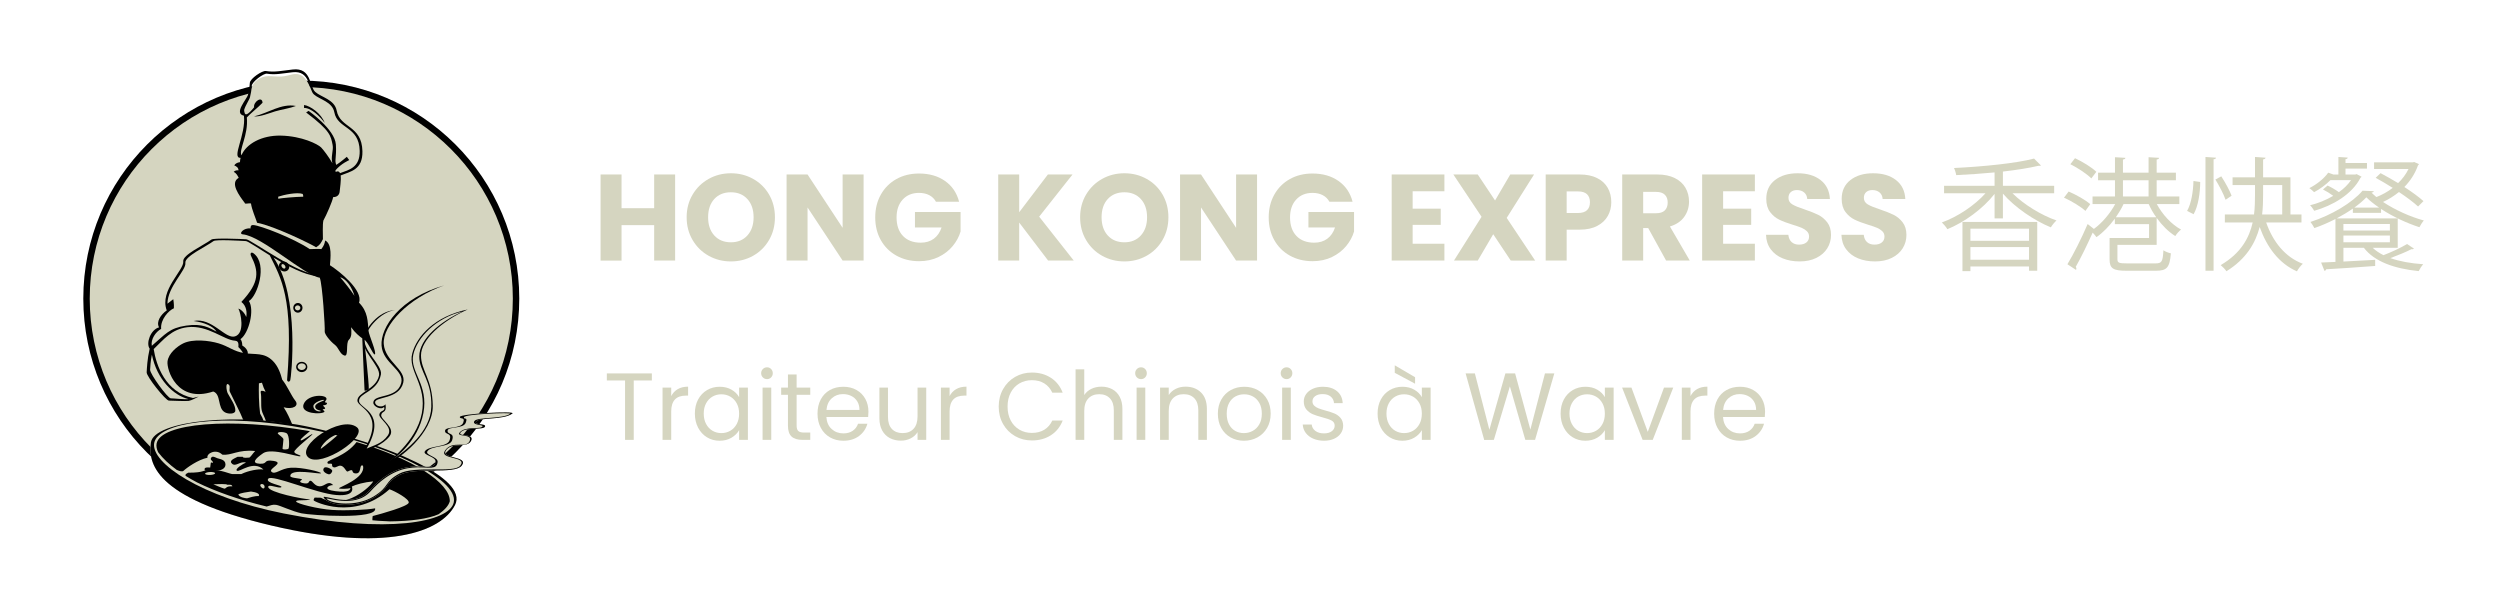 <?xml version="1.0" encoding="utf-8"?>
<!-- Generator: Adobe Illustrator 16.0.0, SVG Export Plug-In . SVG Version: 6.00 Build 0)  -->
<!DOCTYPE svg PUBLIC "-//W3C//DTD SVG 1.1//EN" "http://www.w3.org/Graphics/SVG/1.1/DTD/svg11.dtd">
<svg version="1.1" xmlns="http://www.w3.org/2000/svg" xmlns:xlink="http://www.w3.org/1999/xlink" x="0px" y="0px" width="734px"
	 height="175px" viewBox="0 0 734 175" enable-background="new 0 0 734 175" xml:space="preserve">
<g id="background">
	<path d="M152.458,87.666c0,35.349-28.663,64-64,64c-35.348,0-64-28.651-64-64c0-35.344,28.652-64,64-64
		C123.795,23.666,152.458,52.322,152.458,87.666z"/>
	<path fill="#D5D5C0" d="M150.569,87.666c0,34.305-27.815,62.11-62.111,62.11c-34.304,0-62.111-27.805-62.111-62.11
		c0-34.301,27.807-62.111,62.111-62.111C122.753,25.555,150.569,53.365,150.569,87.666z"/>
</g>
<g id="logo">
	<path fill="#D5D5C0" d="M90.677,31.531c2.521-1.652,0.171-7.901-1.95-9.235c-2.135-1.334-3.559,0.083-6.224,0.173
		c-2.979,0.099-4.707-0.799-7.287,1.243c-1.924,1.528-2.883,6.833-0.979,7.819C79.577,34.287,86.501,34.287,90.677,31.531z"/>
	<path fill="#D5D5C0" d="M91.212,125.44c-20.727-4.53-46.088-2.016-46.917,4.524c-0.709,5.685,0.347,16.082,35.463,24.351
		c33.581,7.902,49.75,1.948,53.84-6.048C137.674,140.27,112.806,130.141,91.212,125.44z"/>
	<path d="M74.542,34.184c4.083-0.909,8.012-3.906,12.338-3.07c-1.826,0.705-4.15,1.008-6.122,1.588
		C78.849,33.29,76.469,34.305,74.542,34.184z"/>
	<path d="M89.271,30.821c1.876,0.27,5.073,2.531,6.065,5.263c-1.194-1.658-3.926-4.462-6.065-4.387
		C89.271,31.42,89.271,30.821,89.271,30.821z"/>
	<path d="M84.091,77.008c-0.75-0.422-1.664-0.211-2.052,0.475c-0.388,0.686-0.094,1.581,0.655,2.002
		c0.75,0.421,1.673,0.211,2.052-0.474C85.134,78.325,84.841,77.43,84.091,77.008z M83.676,78.786
		c-0.217,0.167-0.591,0.039-0.846-0.287c-0.255-0.32-0.281-0.721-0.074-0.887c0.217-0.167,0.591-0.039,0.846,0.282
		C83.856,78.218,83.886,78.615,83.676,78.786z"/>
	<path d="M87.461,88.954c-0.75,0-1.357,0.639-1.357,1.42c0,0.796,0.606,1.423,1.357,1.423c0.745,0,1.351-0.627,1.351-1.423
		C88.813,89.593,88.206,88.954,87.461,88.954z M87.401,91.13c-0.45,0-0.808-0.324-0.808-0.733c0-0.403,0.358-0.734,0.808-0.734
		c0.431,0,0.789,0.331,0.789,0.734C88.189,90.806,87.832,91.13,87.401,91.13z"/>
	<path d="M88.592,106.233c-0.907,0-1.644,0.677-1.644,1.51c0,0.835,0.737,1.51,1.644,1.51c0.908,0,1.644-0.674,1.644-1.51
		C90.236,106.911,89.5,106.233,88.592,106.233z M88.592,108.639c-0.663,0-1.191-0.442-1.191-0.981c0-0.535,0.529-0.979,1.191-0.979
		s1.198,0.444,1.198,0.979C89.791,108.197,89.255,108.639,88.592,108.639z"/>
	<path d="M108.196,97.128c-0.243-2.653-0.122-5.594-2.791-8.263c1.335-3.597-5.796-9.263-8.529-10.994
		c0.135-2,0.734-6.199-1.4-7.271c-0.198,1.003-0.331,1.47-1.131,2.539c-0.801-0.135-1.797,0-3.398,0
		c-4.799-3.208-14.472-6.932-16.586-7.067c-0.817-0.049-0.806,0.6-0.806,1.003c-1.999-0.269-3.63,1.603-2.268,1.73
		c5.667,0.532,18.059,12.061,22.594,12.728c0.792,1.873,1.596,14.929,1.457,15.729c-0.124,0.801,1.606,2.934,3.006,3.998
		c1.06,0.81,1.503,2.792,2.8,3.132c1.266,0.335,0.322-3.664,1.266-4.599c0.935-0.93,0.801-2.263,0.667-3.73
		c1.239,1.72,2.44,2.664,3.291,3.278c0.132,3.945,0.589,13.12,0.665,15.338c0,0,0.532,0.177,1.242-0.446
		c0.091-1.864-1.338-14.45-1.348-14.486c1.017,0.359,2.633,4.501,3.083,4.315C110.744,103.748,108.339,98.529,108.196,97.128z
		 M99.877,81.406c1.882,0.477,3.528,3.129,4.194,5.458C103.209,85.468,101.076,82.792,99.877,81.406z"/>
	<path d="M104.799,125.452c-4.618-3.711-18.162,5.523-14.252,8.864C94.211,137.451,108.196,128.184,104.799,125.452z
		 M94.278,131.717c-0.564,0.357,1-3,5.063-4.333C100.128,127.131,95.011,131.252,94.278,131.717z"/>
	<path d="M96.442,139.249c0.593,0.13,1.136-0.635,1.1-1.068c-0.031-0.434-1.9-1.405-2.397-0.798
		C94.308,138.376,95.978,139.149,96.442,139.249z"/>
	<path d="M61.712,137.272l0.178-1.37c0.11-0.287,0.312,0,0.582,0c0.262-0.63-1.071-0.764-0.404-1.608
		c0.37-0.467,1.166-0.001,1.688,0.221c0.624,0.269,2.401,0.312,2.444,1.822c0.039,1.386-1.601,1.871-2.799,1.871
		s-3.233,0.396-3.333-0.361C59.976,137.095,61.089,137.237,61.712,137.272z"/>
	<path d="M51.887,137.961c0.793,0.356,1.636,0.612,1.971,0.286c0.934-0.899,4.298-3.295,7.066-3.864
		c-0.394-1.199,2.463-2.764,4.338-0.899c2.692,0.331,4.593-1.565,9.655-1.068c-0.832,0.866-1.164,1.569-1.7,1.933
		c-0.599,0.034-1.931,0.199-1.931-0.234c-0.323,0-1.101,0-1.535,0c-1.041,0.537-2.666,1.136-1.596,2.065
		c1.064,0.936,2.433-0.898,4.065-0.367c-0.703,0.234-3.435,1.933-2.635,2.402c0.801,0.465,4.799-3.166,7.764-0.366
		c-1.333-0.233-4.396,0.3-6.498,1.333c-0.667,0-1.963,0-2.629,0s-3.301-1.302-6.431-1.266c-2.5,0.024-1.4,0.869-6.566,0.869
		c-0.271,0.265-0.883,0.269-0.734,0.93c1.069,0.665,2.192,1.308,3.349,1.915c5.366,2.634,12.326,5.132,20.449,7.086
		c1.233-0.33,1.735-0.658,2.803-0.487c1.152,0.178,4.7,1.907,7.46,2.488c2.748,0.576,22.383,1.927,21.583-1.472
		c-2.464,0.465-8.615,0.734-12.662,0.465c-4.041-0.264-10.393-1.836-10.527-2.459c-0.135-0.624,2.799-0.14,4.175-0.624
		c-2.042-0.048-12.236-2.036-12.374-3.648c-0.083-1.04,3.222,0.585,3.845,0.052c0.621-0.537-4.934-1.159-3.821-2.493
		c1.108-1.335,13.951,4.313,19.948,4.8c5.997,0.488,4.573-2.496,4.573-2.496c1.155-0.572,3.688-1.283,6.266-1.508
		c-0.575,1.334-8.218,8.711-15.326,4.799c-0.534,0-1.383-0.043-1.868-0.043c-0.131,0.22-0.4,0.667-0.222,0.887
		c0.177,0.225,11.684,6.088,22.215-3.332c1.645,0.58,5.908,2.891,5.643,3.954c-0.269,1.067-7.776,3.198-10.576,3.913
		c-0.042,0.354-0.138,0.843-0.085,1.241c0.322,0.048,2.415,0.241,5.136,0.327c6.277-0.062,11.286-0.763,14.323-2.113
		c1.751-1.251,2.889-2.467,3.262-3.787c0.144-5.402-11.042-12.595-27.366-17.393c-3.159,4.166-8.488,5.209-8.554,5.928
		c-0.067,0.734,0.702,0.301,1.167,0.435c0.464,0.134-0.166,0.868,0.733,1.064c0.607,0.137,1.227-0.517,1.865-0.491
		c1.13,0.025,1.632,1.658,2.066,1.725c0.239,0.035,0.843-0.506,1.302-0.392c0.37,0.075,0.067,0.79,0.966,0.924
		c2.172,0.324,1.033-2.864,2.33-2.257c0.935,3.626-7.062,6.323-7.03,6.623c0.036,0.3,2.701,0.17,3.367-0.032
		c-0.134,0.465-0.335,1.401-4.4,0.899c-4.066-0.502-2.03-1.797-0.698-1.797c-1.503-1.534-2.366,0.397-3.931,0.371
		c-1.575-0.041-2.102-1.643-2.732-1.643c-0.636,0-0.135,1.003-1.768,0.771c-1.632-0.233-1.434-0.701-0.702-1.067
		c0.036-0.467-3.399-0.399-3.43-1.066c-0.124-2.46,8.828-0.434,8.997-0.832c0.167-0.402-5.666-1.81-8.765-1.632
		c-3.1,0.165-4.713,2.25-5.796,1.159c-0.935-0.926,4.065-2.626,0.599-3.158c-3.134-0.483-1.467,0.966-3.998,0.833
		c-2.533-0.134-1.4-1.437,0.997-3.1c2.402-1.665,10.564,1.266,10.907,0.899c0.323-0.367-1.51-0.501-1.773-1.229
		c-0.269-0.728,5.525-5.067,5.331-5.27c-0.202-0.189-3.194,2.201-3.467,1.812c-0.261-0.4,2.1-2.082,2.717-2.666
		c-23.29-4.118-43.908-2.378-45.012,3.643c-0.134,0.79,0.019,1.642,0.46,2.541C47.841,134.637,49.709,136.368,51.887,137.961z
		 M60.218,139.083c-0.002-0.243,0.643-0.465,1.454-0.5c0.806-0.039,1.47,0.127,1.482,0.365c0.012,0.239-0.633,0.461-1.444,0.498
		C60.899,139.485,60.235,139.324,60.218,139.083z M65.821,143.449c-0.6-0.135-3.198-1.268-3.198-1.268
		c1.431-0.066,3.998-0.132,4.065,0.131c0.666,0.066,1.333-0.166,1.534,0.475C66.232,142.647,66.42,143.577,65.821,143.449z
		 M75.95,145.644c-1.226-0.064-2.763,0.47-3.429,0.666c-0.599-0.07-2.133-0.231-2.567-1.131c0.666-0.464,2.597-0.692,3.73-0.868
		C75.382,144.513,76.422,145.044,75.95,145.644z M76.849,143.18c-1.043-0.959,0.037-1.333,0.569-0.868
		C77.949,142.787,77.65,143.913,76.849,143.18z M84.125,127.188c0.922,0.497,0.854,4.329,0.555,4.562
		c-0.3,0.243-1.73,0.335-1.73-0.032c0-0.367,0.266-2.133,0.266-2.698c0-0.566-1.35-1.324-1.599-1.666
		C81.183,126.753,83.182,126.686,84.125,127.188z"/>
	<path d="M91.212,125.44c-20.727-4.53-46.088-2.016-46.917,4.524c-0.709,5.685,0.347,16.082,35.463,24.351
		c33.581,7.902,49.75,1.948,53.84-6.048C137.674,140.27,112.806,130.141,91.212,125.44z M133.234,147.471
		c-1.209,5.873-19.385,9.349-49.929,3.284c-24.178-4.799-39.137-14.82-38.031-20.703c1.105-5.885,19.281-9.063,45.006-4.169
		C113.036,130.215,134.662,140.538,133.234,147.471z"/>
	<polygon fill="#D5D5C0" points="107.941,130.52 108.473,129.584 110.806,130.717 109.671,131.324 	"/>
	<path fill="#D5D5C0" d="M150.459,121.386c0.985-0.777-15.332,0.068-15.442,1.023c-0.09,0.789,1.687-0.154,0.978,1.71
		c-0.709,1.868-5.24,1.003-5.331,2.335c-0.086,1.333,2.142,0.382,1.333,2.808c-0.734,2.187-6.132,1.456-7.263,3.256
		c-0.715,1.137,3.399,1.536,3.13,3.063c-0.744,4.297-8.729-3.465-19.525,8.596c-4.719,5.284-13.927,0.727-13.304,1.87
		c1.475,2.688,9.641,3.131,14.771,0.001c4.85-2.962,2.91-4.108,7.532-6.602c4.622-2.48,16.126-0.055,18.215-2.723
		c2.326-2.981-6.698-1.909-4.488-4.671c1.867-2.333,6.196-0.358,7.266-2.668c1.064-2.305-4.42-1.022-3.001-2.532
		c1.424-1.509,6.621-0.534,7.066-1.592c0.437-1.075-3.386-0.274-2.579-1.516C140.617,122.498,147.927,123.385,150.459,121.386z"/>
	<path d="M150.459,121.386c0.985-0.777-15.332,0.068-15.442,1.023c-0.09,0.789,1.687-0.154,0.978,1.71
		c-0.709,1.868-5.24,1.003-5.331,2.335c-0.086,1.333,2.142,0.382,1.333,2.808c-0.734,2.187-6.132,1.456-7.263,3.256
		c-0.715,1.137,3.399,1.536,3.13,3.063c-0.744,4.297-8.729-3.465-19.525,8.596c-4.719,5.284-13.927,0.727-13.304,1.87
		c1.475,2.688,9.641,3.131,14.771,0.001c4.85-2.962,2.91-4.108,7.532-6.602c4.622-2.48,16.126-0.055,18.215-2.723
		c2.326-2.981-6.698-1.909-4.488-4.671c1.867-2.333,6.196-0.358,7.266-2.668c1.064-2.305-4.42-1.022-3.001-2.532
		c1.424-1.509,6.621-0.534,7.066-1.592c0.437-1.075-3.386-0.274-2.579-1.516C140.617,122.498,147.927,123.385,150.459,121.386z
		 M141.698,125.116c-0.316,1.105-5.023-0.125-6.697,1.798c-1.36,1.562,3.947,0.27,2.884,2.574c-1.07,2.31-4.93-0.341-7.163,2.697
		c-2.094,2.852,6.796,1.657,4.372,4.559c-1.891,2.263-13.239-0.155-17.86,2.326c-4.622,2.493-2.685,3.735-7.535,6.697
		c-5.13,3.13-12.406,2.14-13.768,0.744c-0.908-0.931,8.118,3.052,12.837-2.232c10.796-12.06,19.163-3.907,19.721-8.62
		c0.183-1.54-3.727-2.003-3.011-3.14c1.131-1.801,6.529-1.07,7.263-3.256c0.81-2.426-1.418-1.475-1.333-2.808
		c0.09-1.333,4.622-0.468,5.331-2.335c0.709-1.864-0.619-0.819-0.529-1.608c0.11-0.955,14.232-1.488,13.582-1.023
		c-2.177,1.554-9.711,0.894-10.512,2.14C138.474,124.869,141.823,124.682,141.698,125.116z"/>
	<path d="M95.011,118.99c0.667-0.068,0.995-0.245,0.995-0.581c0-0.399-0.64,0.091-0.53-0.6c2.134-2-4.991-2.541-6.328,0.843
		c-1.137,2.867,5.35,3.155,6.15,2.225c0,0-0.178-0.351-0.575-0.624c0.069-0.168,0.714-0.123,0.734-0.334
		C95.488,119.539,94.488,119.041,95.011,118.99z M92.547,119.301c-0.107,1.238,1.882,1.155,1.62,1.408
		c-0.269,0.243-2.106,0.034-2.165-1.432c-0.036-1.132,2.911-2.134,3.143-1.822C95.318,117.699,92.634,118.232,92.547,119.301z"/>
	<path d="M112.768,119.441"/>
	<polygon fill="#D5D5C0" points="107.141,132.092 108.396,129.813 110.806,130.717 	"/>
	<path d="M130.42,83.789c-12.908,3.652-18.783,12.309-18.396,17.699c0.373,5.197,6.779,7.156,5.768,10.977
		c-1.256,4.744-8.093,3.116-8.187,5.72c-0.043,1.205,2.412,2.325,3.163,1.256c0.499,1.466-1.156,0.9-1.395,2.233
		c-0.251,1.333,4.241,3.64,2.512,6.14c-1.748,2.536-4.208,2.915-6.233,3.907c6.136-10.725-2.106-11.691-2.232-13.954
		c-0.133-2.468,5.396-2.604,6.418-7.813c0.538-2.74-5.716-7.225-4.714-10.957c0.629-2.353,4.482-7.461,8.9-7.947
		c-5.116,0.206-8.677,5.594-9.348,7.947c-1.069,3.732,5.138,8.489,4.604,11.236c-0.798,4.133-6.482,4.958-6.341,7.426
		c0.135,2.263,8.946,3.737,1.318,15.364c2.161-0.993,6.281-2.436,8.146-4.972c1.846-2.499-2.741-4.904-2.472-6.237
		c0.255-1.333,1.674-0.373,1.255-3.116c-0.8,1.069-2.916,0.69-3.05-0.508c-0.204-1.846,7.066-0.801,8.264-5.863
		c0.914-3.858-5.331-6.131-5.729-11.329C112.259,95.606,119.885,87.488,130.42,83.789z"/>
	<path d="M106.407,44.395c-0.177-7.733-6.564-6.677-7.552-11.908c-0.622-3.29-4.534-3.912-6.308-5.508
		c-1.711-1.542-1.069-7.208-6.578-6.578c-3.318,0.375-5.351,0.873-7.918,0.446c-1.056-0.177-4.609,2.219-4.699,3.466
		c-0.121,1.685-0.274,2.22-0.532,3.473c-0.28,1.298-4.325,5.49-1.198,6.193c0.625,5.696-3.786,12.489-0.979,12.369
		c-0.113,0.413-0.175,0.848-0.189,1.262c-0.899,0.104-1.467,0.538-1.668,0.97c0.532,0.198,1.235,0.601,1.235,1.434
		c-0.6-0.098-1.101,0.133-1.4,0.433c0.734,0.397,1.06,0.966,1.467,1.767c-2.665,1.463,0.134,5.197,1.798,7.397
		c-0.066,0.423,1.045-0.028,1.799,0.131c0.267,1.868,1.403,4.357,1.802,5.665c5.062,0.935,16.126,6.4,17.325,7.194
		c1.132-0.666,1.467-1.335,1.999-2.396c0-1.265-0.139-4.267,0.134-5.465c0.935-1.664,2.666-5.656,2.867-6.865
		c1.468,0,1.891-0.987,1.932-1.798c0.039-0.769,0.473-3.113,0.266-4.565C102.836,50.335,106.535,49.961,106.407,44.395z
		 M89.014,57.75c-2.598,0.051-6.131,0.393-7.33,0.596c0-0.203,0-0.596,0-0.596c1.532-0.541,5.535-1.404,7.196-0.804
		C88.947,57.276,89.081,57.411,89.014,57.75z M99.826,50.835c-0.206-0.485-0.607-0.694-1.281-0.356
		c0.009-0.129-0.006-0.294-0.053-0.47c1.698-2.018,4.052-3.004,4.052-3.004l-0.714-0.97c0,0-1.82,1.559-3.095,2.378
		c-0.592-1.333,0.121-2.136-0.122-5.997c-0.301-4.462-8.006-9.862-8.006-9.862l-0.728,0.465c7.266,5.466,7.242,6.976,7.774,9.507
		c0.334,1.577-0.618,3.558-0.058,5.398c-1.062-1.89-2.716-4.04-3.317-4.641c-0.941-0.935-5.587-3.34-11.86-3.467
		c-5.58-0.11-10.106,2.416-11.513,5.763c-0.892-1.445,2.07-5.905,1.567-11.089c0.797-0.94,3.546-3.16,4.609-4.314
		c-0.085-2.134-2.75-0.267-2.478,1.333c-0.805,0.978-1.605,1.864-2.229,2.042c-0.5,0.145-0.653-0.569-0.694-1.273
		c0.397-1.398,1.565-3.022,1.728-3.785c0.255-1.185,0.395-1.69,0.509-3.296c0.081-1.181,3.463-3.728,4.476-3.56
		c2.433,0.404,4.362-0.067,7.519-0.422c5.24-0.596,4.627,5.054,6.252,6.514c1.689,1.521,5.407,2.119,5.997,5.24
		c0.938,4.972,7.278,3.975,7.446,11.317C105.711,49.213,102.461,49.864,99.826,50.835z"/>
	<path d="M76.641,114.766"/>
	<path d="M93.477,80.47c-5.019,0.801-19.771-10.13-21.189-10.221c-1.515-0.092-9.512-0.441-10.221,0.091
		c-2.144,1.607-8.538,4.476-8.265,6.396c0.351,2.487-7.101,8.533-4.842,14.396c-1.731,1.198-3.198,3.375-2.259,4.976
		c-2.496,0.666-3.91,4.669-2.76,6.266c-0.716,3.125-0.804,5.712-0.88,6.934c-0.095,1.202,5.587,8.309,6.522,8.309
		c0.93,0,4.884,0.218,5.82,0.084c0.765-0.109,2.401-0.969,2.959-1.271c-0.576,0.133-1.177,0.285-1.694,0.418
		c-8.097-1.657-10.813-9.602-11.545-14.358c2.875-2.73,5.216-5.872,9.937-6.425c5.995-0.703,10.738,3.824,13.962,3.962
		c0.586,0.069,1.144,0.304,0.955,1.859c0.709,0.708,1.688,1.687,1.597,3.115c-0.086,1.416,0.792,0.917,1.155-0.896
		c0.269-1.333-0.986-2.311-1.597-2.666c0-0.623-0.138-1.442-0.533-1.857c2.47-1.739,4.192-8.603,2.479-11.202
		c2.408-1.334,5.616-10.695,1.43-13.959c-0.801-0.614-1.155,0-0.801,0.719c2.23,4.445,2.666,7.642-2.843,13.504
		c1.51,1.156,1.687,3.113,1.424,4.445c-0.354-1.068-1.424-2.229-2.311-2.488c0.709,1.155,2.042,7.231-0.99,8.16
		c-2.866,0.884-6.757-5.662-12.165-4.518c3.301,0.423,5.776,1.599,6.754,3.114c-2.133-1.071-4.053-2.485-8.95-1.758
		c-4.969,0.741-5.978,2.463-10.058,5.927c-0.364-1.891,1.114-4.083,2.746-4.973c-0.263-2.756,2.225-5.421,3.735-6.045
		c0.086-1.242-0.178-2.666-0.178-2.666l-1.713,1.319c0.06-5.028,5.573-9.831,5.266-11.98c-0.272-1.919,6.117-4.788,8.265-6.4
		c0.709-0.533,7.996-0.093,9.506,0c0.593,0.04,3.428,1.989,6.996,4.178c3.305,6.699,7.065,12.45,5.089,36.7
		c0.268,0.531,0.667,0.531,0.935,0c0.256-0.524,2.933-24.831-4.9-36.026c4.185,2.517,9.112,5.113,12.617,5.395L93.477,80.47z
		 M55.313,117.168c-0.888,0.178-4.221-0.218-5.164-0.218c-0.92,0-6.162-7.199-6.074-8.402c0.079-1.008,0.079-2.254,0.52-4.418
		C46.057,111.369,50.917,116.101,55.313,117.168z"/>
	<path d="M62.599,114.947c2.402,0.796,1.156,4.887,3.466,6.128c1.004,0.544,2.918,0.515,3.021-0.441
		c0.167-1.512-1.419-3.644-2.22-5.153c-0.385-0.726-0.754-3.516,0.323-2.513c0.552,0.522-0.031,1.347,0.301,2.066
		c0.588,1.288,3.405,6.793,3.785,7.947c0.053,0.142,0.122,0.282,0.226,0.43c1.901-0.029,3.875,0.027,5.892,0.165
		c-0.177-0.574-0.5-1.283-1.02-2.139c-0.383-2.665-0.436-6.85-0.355-8.892l0.89-0.178c0.293,1.004,0.659,1.894,1.079,2.668
		c-0.93-0.421-1.552-0.444-1.438,0.175c0.284,1.495,0,3.643,0.269,5.153c0.161,0.921,0.818,1.911,1.268,3.263
		c2.708,0.218,5.312,0.575,7.745,1.052c-0.675-1.648-1.523-3.564-2.552-5.102c2.62,0.739,4.672-0.365,3.4-1.962
		c-1.156-1.426-2.397-4.446-3.821-6.134c-0.441-1.69-1.155-3.912-2.751-5.511c-2.586-2.583-5.115-1.773-8.442-2.305
		c-3.127-0.508-4.458-1.941-7.464-2.85c-2.84-0.849-7.552-1.374-10.398,0c-1.764,0.857-4.353,2.934-4.623,5.337
		C48.917,108.548,51.937,118.501,62.599,114.947z"/>
	<polygon fill="#D5D5C0" points="114.489,135.395 117.373,132.836 118.164,133.255 	"/>
	<path d="M137.328,90.86c-9.727,2.009-14.941,7.862-16.28,12.861c-1.396,5.209,4.392,9.276,2.791,17.674
		c-1.602,8.396-10.242,14.522-11.032,15.054c4.532-1.333,14.393-9.464,14.255-17.326c-0.126-7.867-3.458-10.264-3.458-14.79
		C123.603,99.794,129.6,94.329,137.328,90.86z M123.094,104.651c0,4.526,3.736,6.925,3.535,14.79
		c-0.187,7.256-7.442,12.837-11.535,15.628c0.79-0.532,7.608-5.372,9.209-13.768c1.601-8.397-4.041-12.048-2.977-17.117
		c1.069-5.063,6.697-10.883,14.511-12.744C129.419,94.325,123.094,99.441,123.094,104.651z"/>
</g>
<g id="text">
	<g>
		<path fill="#D5D5C0" d="M198.218,51.23v25.272h-6.156V66.099h-9.576v10.404h-6.156V51.23h6.156v9.9h9.576v-9.9H198.218z"/>
		<path fill="#D5D5C0" d="M208.063,75.099c-1.98-1.104-3.552-2.646-4.716-4.626c-1.165-1.98-1.746-4.206-1.746-6.678
			c0-2.472,0.582-4.692,1.746-6.66c1.164-1.967,2.736-3.503,4.716-4.608c1.98-1.104,4.158-1.656,6.534-1.656
			s4.554,0.552,6.534,1.656c1.98,1.104,3.54,2.641,4.68,4.608c1.14,1.968,1.71,4.188,1.71,6.66c0,2.472-0.576,4.698-1.728,6.678
			c-1.152,1.98-2.712,3.522-4.68,4.626c-1.968,1.104-4.14,1.656-6.516,1.656S210.043,76.203,208.063,75.099z M219.439,69.123
			c1.212-1.344,1.818-3.12,1.818-5.328c0-2.232-0.606-4.014-1.818-5.346s-2.826-1.998-4.842-1.998c-2.04,0-3.667,0.66-4.878,1.98
			c-1.212,1.32-1.818,3.108-1.818,5.364c0,2.232,0.606,4.014,1.818,5.346c1.211,1.332,2.838,1.998,4.878,1.998
			C216.613,71.139,218.227,70.467,219.439,69.123z"/>
		<path fill="#D5D5C0" d="M253.549,76.502h-6.156l-10.296-15.588v15.588h-6.156V51.23h6.156l10.296,15.66V51.23h6.156V76.502z"/>
		<path fill="#D5D5C0" d="M274.789,59.223c-0.456-0.84-1.11-1.482-1.962-1.926c-0.852-0.444-1.854-0.666-3.006-0.666
			c-1.992,0-3.588,0.654-4.788,1.962c-1.2,1.309-1.8,3.055-1.8,5.238c0,2.328,0.63,4.146,1.89,5.454
			c1.26,1.308,2.994,1.962,5.202,1.962c1.512,0,2.79-0.384,3.834-1.152c1.044-0.768,1.806-1.872,2.286-3.312h-7.812v-4.536h13.392
			v5.724c-0.457,1.537-1.23,2.965-2.322,4.284c-1.092,1.32-2.478,2.388-4.158,3.204c-1.68,0.816-3.577,1.224-5.688,1.224
			c-2.497,0-4.722-0.546-6.678-1.638c-1.957-1.092-3.48-2.61-4.572-4.554c-1.093-1.944-1.638-4.164-1.638-6.66
			s0.545-4.722,1.638-6.678c1.092-1.956,2.61-3.479,4.554-4.572c1.944-1.092,4.164-1.638,6.66-1.638c3.024,0,5.574,0.732,7.65,2.196
			c2.076,1.464,3.45,3.492,4.122,6.084H274.789z"/>
		<path fill="#D5D5C0" d="M307.728,76.502l-8.496-11.16v11.16h-6.156V51.23h6.156v11.088l8.424-11.088h7.236L305.1,63.614
			l10.152,12.888H307.728z"/>
		<path fill="#D5D5C0" d="M323.586,75.099c-1.98-1.104-3.552-2.646-4.716-4.626c-1.165-1.98-1.746-4.206-1.746-6.678
			c0-2.472,0.582-4.692,1.746-6.66c1.164-1.967,2.736-3.503,4.716-4.608c1.98-1.104,4.158-1.656,6.534-1.656
			s4.554,0.552,6.534,1.656c1.98,1.104,3.54,2.641,4.68,4.608c1.14,1.968,1.71,4.188,1.71,6.66c0,2.472-0.576,4.698-1.728,6.678
			c-1.152,1.98-2.712,3.522-4.68,4.626c-1.968,1.104-4.14,1.656-6.516,1.656S325.566,76.203,323.586,75.099z M334.962,69.123
			c1.212-1.344,1.818-3.12,1.818-5.328c0-2.232-0.606-4.014-1.818-5.346s-2.826-1.998-4.842-1.998c-2.04,0-3.667,0.66-4.878,1.98
			c-1.212,1.32-1.818,3.108-1.818,5.364c0,2.232,0.606,4.014,1.818,5.346c1.211,1.332,2.838,1.998,4.878,1.998
			C332.136,71.139,333.75,70.467,334.962,69.123z"/>
		<path fill="#D5D5C0" d="M369.072,76.502h-6.156L352.62,60.915v15.588h-6.156V51.23h6.156l10.296,15.66V51.23h6.156V76.502z"/>
		<path fill="#D5D5C0" d="M390.312,59.223c-0.456-0.84-1.11-1.482-1.962-1.926c-0.852-0.444-1.854-0.666-3.006-0.666
			c-1.992,0-3.588,0.654-4.788,1.962c-1.2,1.309-1.8,3.055-1.8,5.238c0,2.328,0.63,4.146,1.89,5.454
			c1.26,1.308,2.994,1.962,5.202,1.962c1.512,0,2.79-0.384,3.834-1.152c1.044-0.768,1.806-1.872,2.286-3.312h-7.812v-4.536h13.392
			v5.724c-0.457,1.537-1.23,2.965-2.322,4.284c-1.092,1.32-2.478,2.388-4.158,3.204c-1.68,0.816-3.577,1.224-5.688,1.224
			c-2.497,0-4.722-0.546-6.678-1.638c-1.957-1.092-3.48-2.61-4.572-4.554c-1.093-1.944-1.638-4.164-1.638-6.66
			s0.545-4.722,1.638-6.678c1.092-1.956,2.61-3.479,4.554-4.572c1.944-1.092,4.164-1.638,6.66-1.638c3.024,0,5.574,0.732,7.65,2.196
			c2.076,1.464,3.45,3.492,4.122,6.084H390.312z"/>
		<path fill="#D5D5C0" d="M414.755,56.163v5.112h8.244v4.752h-8.244v5.544h9.324v4.932h-15.48V51.23h15.48v4.932H414.755z"/>
		<path fill="#D5D5C0" d="M443.555,76.502l-5.148-7.74l-4.536,7.74h-6.984l8.1-12.852l-8.28-12.42h7.164l5.076,7.632l4.464-7.632
			h6.984l-8.028,12.744l8.352,12.528H443.555z"/>
		<path fill="#D5D5C0" d="M472.066,63.38c-0.672,1.212-1.705,2.19-3.096,2.934c-1.393,0.744-3.121,1.116-5.184,1.116h-3.816v9.072
			h-6.156V51.23h9.973c2.016,0,3.719,0.348,5.111,1.044c1.393,0.696,2.436,1.656,3.133,2.88c0.695,1.224,1.043,2.628,1.043,4.212
			C473.074,60.831,472.738,62.169,472.066,63.38z M465.947,61.707c0.576-0.552,0.863-1.332,0.863-2.34
			c0-1.008-0.287-1.788-0.863-2.34c-0.576-0.552-1.453-0.828-2.629-0.828h-3.348v6.336h3.348
			C464.494,62.535,465.371,62.259,465.947,61.707z"/>
		<path fill="#D5D5C0" d="M489.167,76.502l-5.256-9.54h-1.477v9.54h-6.155V51.23h10.332c1.991,0,3.689,0.348,5.094,1.044
			c1.403,0.696,2.453,1.65,3.149,2.862c0.696,1.212,1.044,2.563,1.044,4.05c0,1.68-0.474,3.18-1.422,4.5
			c-0.948,1.32-2.346,2.256-4.193,2.808l5.832,10.008H489.167z M482.435,62.606h3.816c1.128,0,1.974-0.275,2.538-0.828
			c0.563-0.552,0.846-1.332,0.846-2.34c0-0.959-0.282-1.716-0.846-2.268c-0.564-0.552-1.41-0.828-2.538-0.828h-3.816V62.606z"/>
		<path fill="#D5D5C0" d="M505.906,56.163v5.112h8.244v4.752h-8.244v5.544h9.324v4.932h-15.479V51.23h15.479v4.932H505.906z"/>
		<path fill="#D5D5C0" d="M523.401,75.854c-1.465-0.6-2.635-1.488-3.51-2.664c-0.877-1.176-1.339-2.592-1.387-4.248h6.553
			c0.095,0.936,0.419,1.65,0.972,2.142c0.552,0.492,1.271,0.738,2.16,0.738c0.911,0,1.632-0.209,2.16-0.63
			c0.527-0.419,0.792-1.002,0.792-1.746c0-0.624-0.211-1.14-0.631-1.548c-0.42-0.408-0.936-0.744-1.548-1.008
			c-0.611-0.264-1.481-0.564-2.609-0.9c-1.633-0.504-2.965-1.008-3.996-1.512c-1.032-0.504-1.921-1.248-2.664-2.232
			c-0.744-0.984-1.116-2.268-1.116-3.852c0-2.352,0.852-4.194,2.556-5.526s3.925-1.998,6.66-1.998c2.784,0,5.027,0.666,6.732,1.998
			c1.703,1.332,2.615,3.186,2.735,5.562h-6.659c-0.049-0.816-0.349-1.458-0.9-1.926c-0.553-0.468-1.26-0.702-2.124-0.702
			c-0.744,0-1.345,0.198-1.8,0.594c-0.456,0.396-0.685,0.966-0.685,1.71c0,0.816,0.384,1.452,1.152,1.908
			c0.768,0.456,1.968,0.948,3.6,1.476c1.632,0.553,2.958,1.08,3.979,1.584c1.02,0.504,1.901,1.237,2.646,2.196
			c0.744,0.96,1.116,2.196,1.116,3.708c0,1.44-0.366,2.749-1.098,3.924c-0.732,1.176-1.795,2.112-3.187,2.808
			c-1.392,0.696-3.036,1.044-4.932,1.044C526.521,76.754,524.865,76.455,523.401,75.854z"/>
		<path fill="#D5D5C0" d="M545.541,75.854c-1.465-0.6-2.635-1.488-3.51-2.664c-0.877-1.176-1.339-2.592-1.387-4.248h6.553
			c0.095,0.936,0.419,1.65,0.972,2.142c0.552,0.492,1.271,0.738,2.16,0.738c0.911,0,1.632-0.209,2.16-0.63
			c0.527-0.419,0.792-1.002,0.792-1.746c0-0.624-0.211-1.14-0.631-1.548c-0.42-0.408-0.936-0.744-1.548-1.008
			c-0.611-0.264-1.481-0.564-2.609-0.9c-1.633-0.504-2.965-1.008-3.996-1.512c-1.032-0.504-1.921-1.248-2.664-2.232
			c-0.744-0.984-1.116-2.268-1.116-3.852c0-2.352,0.852-4.194,2.556-5.526s3.925-1.998,6.66-1.998c2.784,0,5.027,0.666,6.732,1.998
			c1.703,1.332,2.615,3.186,2.735,5.562h-6.659c-0.049-0.816-0.349-1.458-0.9-1.926c-0.553-0.468-1.26-0.702-2.124-0.702
			c-0.744,0-1.345,0.198-1.8,0.594c-0.456,0.396-0.685,0.966-0.685,1.71c0,0.816,0.384,1.452,1.152,1.908
			c0.768,0.456,1.968,0.948,3.6,1.476c1.632,0.553,2.958,1.08,3.979,1.584c1.02,0.504,1.901,1.237,2.646,2.196
			c0.744,0.96,1.116,2.196,1.116,3.708c0,1.44-0.366,2.749-1.098,3.924c-0.732,1.176-1.795,2.112-3.187,2.808
			c-1.392,0.696-3.036,1.044-4.932,1.044C548.66,76.754,547.005,76.455,545.541,75.854z"/>
		<path fill="#D5D5C0" d="M603.1,56.741h-12.238c3.348,3.312,8.459,6.443,12.923,7.991c-0.576,0.504-1.296,1.404-1.656,2.016
			c-4.859-1.979-10.547-5.831-14.074-9.898v7.271h-2.447v-7.199c-3.42,4.392-8.892,8.351-13.858,10.367
			c-0.36-0.612-1.08-1.476-1.62-1.98c4.536-1.62,9.575-4.931,12.814-8.567h-12.166v-2.195h14.83v-3.924
			c-3.744,0.36-7.667,0.612-11.267,0.792c-0.072-0.576-0.36-1.512-0.648-2.088c8.315-0.396,18.214-1.368,23.505-2.771l2.017,2.016
			c-0.108,0.108-0.181,0.108-0.756,0.108c-2.7,0.648-6.407,1.224-10.403,1.692v4.176H603.1V56.741z M576.176,79.598V65.164h21.957
			V79.49h-2.412v-1.26h-17.206v1.368H576.176z M595.721,67.144h-17.206v3.563h17.206V67.144z M578.515,76.25h17.206v-3.708h-17.206
			V76.25z"/>
		<path fill="#D5D5C0" d="M607.352,56.237c2.232,0.936,4.968,2.484,6.336,3.708l-1.404,1.98c-1.332-1.224-4.031-2.88-6.299-3.888
			L607.352,56.237z M639.855,59.909h-6.623c1.656,3.095,4.355,6.011,7.127,7.487c-0.575,0.432-1.331,1.296-1.691,1.908
			c-1.979-1.224-3.888-3.131-5.472-5.327v7.919h-11.519v4.211c0,1.044,0.433,1.224,2.809,1.224h8.351
			c1.872,0,2.159-0.504,2.34-3.852c0.54,0.396,1.512,0.756,2.195,0.9c-0.359,4.175-1.151,5.111-4.392,5.111h-8.566
			c-3.96,0-5.04-0.612-5.04-3.348v-6.263h11.591v-4.067h-10.043v-1.62c-1.619,2.196-3.527,4.14-5.398,5.436
			c-0.252-0.396-0.721-0.9-1.116-1.332c-1.584,3.563-3.527,7.523-4.968,10.043c0.145,0.18,0.181,0.36,0.181,0.504
			s-0.036,0.288-0.108,0.396l-2.52-1.656c1.728-2.844,4.176-7.667,5.939-11.807l1.835,1.44c2.376-1.728,4.752-4.5,6.264-7.307
			h-6.659v-2.232h6.587v-4.751h-4.967v-2.231h4.967v-4.536l3.06,0.18c-0.036,0.252-0.216,0.432-0.72,0.504v3.852h7.523v-4.536
			l3.096,0.18c-0.036,0.252-0.252,0.432-0.721,0.504v3.852h5.651v2.231h-5.651v4.751h6.659V59.909z M609.224,46.446
			c2.231,1.044,4.932,2.7,6.264,3.996l-1.477,1.943c-1.26-1.295-3.923-3.06-6.155-4.175L609.224,46.446z M623.478,59.909
			c-0.611,1.332-1.403,2.627-2.268,3.887h11.879c-0.9-1.224-1.656-2.556-2.231-3.887H623.478z M623.298,52.925v4.751h7.523v-4.751
			H623.298z"/>
		<path fill="#D5D5C0" d="M645.979,53.429c0,3.168-0.576,7.127-1.943,9.467l-1.908-0.972c1.224-2.088,1.8-5.759,1.872-8.783
			L645.979,53.429z M647.527,46.086l3.096,0.216c-0.036,0.252-0.252,0.432-0.72,0.468v32.72h-2.376V46.086z M652.171,51.773
			c1.188,1.836,2.483,4.211,3.023,5.688l-1.764,1.188c-0.54-1.583-1.836-4.067-2.987-5.939L652.171,51.773z M675.712,65.308h-10.366
			c1.943,5.616,5.579,10.223,10.762,12.131c-0.575,0.504-1.367,1.512-1.728,2.231c-5.255-2.304-8.818-7.055-10.942-13.03
			c-1.224,4.68-3.888,9.359-9.755,12.995c-0.324-0.504-1.151-1.368-1.691-1.8c5.975-3.492,8.387-8.027,9.395-12.527h-8.171v-2.339
			h8.566c0.252-2.052,0.288-4.032,0.288-5.867v-2.772h-6.587v-2.268h6.587v-5.975l3.096,0.216c-0.036,0.252-0.252,0.432-0.72,0.504
			v5.255h8.027v10.907h3.239V65.308z M664.445,54.329v2.772c0,1.835-0.036,3.851-0.288,5.867h5.903v-8.639H664.445z"/>
		<path fill="#D5D5C0" d="M691.914,51.125l1.44,0.756c-0.072,0.144-0.216,0.252-0.324,0.324c-2.52,4.896-8.135,8.135-13.57,9.683
			c-0.288-0.468-0.792-1.224-1.224-1.62c2.304-0.576,4.68-1.512,6.803-2.771c-0.863-0.648-2.016-1.368-3.023-1.872l1.368-1.152
			c1.079,0.504,2.375,1.26,3.312,1.944c1.439-1.008,2.663-2.196,3.563-3.527h-6.048c-1.367,1.368-3.131,2.664-4.787,3.527
			c-0.324-0.324-0.972-0.9-1.403-1.188c2.016-1.008,4.247-2.7,5.543-4.535l1.512,0.54h1.476v-5.147l2.736,0.18
			c-0.036,0.252-0.217,0.432-0.648,0.468v1.116h6.3v1.656h-6.3v1.728h2.88L691.914,51.125z M696.63,72.759
			c0.864,0.828,1.943,1.548,3.168,2.16c2.339-0.9,5.219-2.231,6.911-3.275l2.016,1.332c-0.145,0.18-0.36,0.252-0.721,0.18
			c-1.583,0.828-3.995,1.8-6.19,2.628c2.735,0.972,6.047,1.548,9.646,1.8c-0.468,0.504-1.044,1.404-1.332,2.016
			c-7.163-0.72-13.03-2.808-16.09-6.839h-6.011v4.032c2.915-0.144,6.154-0.324,9.322-0.504v1.8
			c-5.291,0.396-10.87,0.792-14.398,0.972c-0.071,0.288-0.252,0.432-0.468,0.504l-1.008-2.484c1.224-0.036,2.664-0.108,4.212-0.18
			V64.3c-1.98,1.008-4.067,1.944-6.191,2.664c-0.252-0.504-0.756-1.332-1.152-1.8c6.155-1.98,12.274-5.616,15.299-9.179l3.312,0.144
			c-0.072,0.252-0.36,0.396-0.685,0.432c0.433,0.432,0.937,0.864,1.44,1.296c1.655-0.648,3.312-1.548,4.787-2.7
			c-1.691-1.08-3.42-2.088-5.003-2.952l1.439-1.368c1.62,0.864,3.42,1.872,5.147,2.916c1.26-1.188,2.304-2.592,3.06-4.14h-10.115
			V47.67h11.339l0.432-0.108l1.404,0.612c-0.036,0.18-0.18,0.288-0.288,0.396c-0.864,2.448-2.268,4.572-3.995,6.335
			c2.231,1.439,4.247,2.916,5.615,4.139c-0.181,0.144-0.396,0.36-1.584,1.584c-1.332-1.224-3.348-2.736-5.615-4.248
			c-1.44,1.152-3.023,2.16-4.68,2.916c3.527,2.34,7.991,4.355,11.986,5.436c-0.468,0.504-0.972,1.368-1.296,1.98
			c-3.671-1.188-7.811-3.096-11.267-5.364V62.5h-8.278v-1.26c-1.44,1.008-3.06,1.98-4.752,2.88h17.926v8.639H696.63z
			 M701.669,65.776h-13.642v1.908h13.642V65.776z M688.027,69.159v1.98h13.642v-1.98H688.027z M698.502,60.952
			c-1.404-0.972-2.7-1.979-3.744-3.023c-0.936,1.008-2.159,2.016-3.527,3.023H698.502z"/>
	</g>
	<g>
		<path fill="#D5D5C0" d="M191.386,109.633v2.071h-5.32v17.444h-2.548v-17.444h-5.348v-2.071H191.386z"/>
		<path fill="#D5D5C0" d="M198.987,114.252c0.83-0.484,1.843-0.728,3.038-0.728v2.632h-0.672c-2.856,0-4.284,1.55-4.284,4.648v8.344
			h-2.548v-15.344h2.548v2.492C197.517,115.419,198.156,114.738,198.987,114.252z"/>
		<path fill="#D5D5C0" d="M204.965,117.29c0.635-1.185,1.507-2.104,2.618-2.758c1.11-0.653,2.347-0.979,3.71-0.979
			c1.344,0,2.51,0.289,3.5,0.868c0.989,0.578,1.727,1.307,2.212,2.184v-2.8h2.576v15.344h-2.576v-2.856
			c-0.504,0.896-1.255,1.639-2.254,2.227s-2.161,0.882-3.486,0.882c-1.363,0-2.595-0.336-3.696-1.008s-1.969-1.614-2.604-2.828
			c-0.635-1.213-0.952-2.595-0.952-4.144C204.013,119.853,204.33,118.476,204.965,117.29z M216.305,118.425
			c-0.467-0.858-1.097-1.517-1.89-1.975c-0.793-0.457-1.666-0.686-2.618-0.686c-0.952,0-1.82,0.224-2.604,0.672
			c-0.784,0.448-1.409,1.102-1.876,1.96s-0.7,1.867-0.7,3.024c0,1.176,0.233,2.197,0.7,3.065s1.092,1.531,1.876,1.988
			c0.784,0.457,1.652,0.686,2.604,0.686c0.952,0,1.825-0.229,2.618-0.686s1.423-1.12,1.89-1.988c0.466-0.868,0.7-1.88,0.7-3.038
			C217.005,120.291,216.771,119.283,216.305,118.425z"/>
		<path fill="#D5D5C0" d="M223.977,110.809c-0.336-0.336-0.504-0.746-0.504-1.232c0-0.485,0.168-0.896,0.504-1.231
			c0.336-0.336,0.746-0.504,1.232-0.504c0.466,0,0.863,0.168,1.19,0.504c0.326,0.336,0.49,0.746,0.49,1.231
			c0,0.486-0.164,0.896-0.49,1.232c-0.327,0.336-0.724,0.504-1.19,0.504C224.723,111.313,224.313,111.145,223.977,110.809z
			 M226.441,113.805v15.344h-2.548v-15.344H226.441z"/>
		<path fill="#D5D5C0" d="M233.889,115.904v9.044c0,0.747,0.158,1.274,0.476,1.582c0.317,0.309,0.868,0.462,1.652,0.462h1.876v2.156
			h-2.296c-1.419,0-2.483-0.326-3.192-0.98c-0.709-0.652-1.064-1.726-1.064-3.22v-9.044h-1.988v-2.1h1.988v-3.864h2.548v3.864h4.004
			v2.1H233.889z"/>
		<path fill="#D5D5C0" d="M254.888,122.429h-12.264c0.093,1.512,0.611,2.692,1.554,3.542c0.942,0.85,2.086,1.273,3.43,1.273
			c1.101,0,2.021-0.256,2.758-0.77s1.255-1.199,1.554-2.059h2.744c-0.411,1.476-1.232,2.675-2.464,3.599
			c-1.232,0.924-2.763,1.386-4.592,1.386c-1.456,0-2.758-0.326-3.906-0.979c-1.148-0.653-2.049-1.582-2.702-2.786
			c-0.654-1.204-0.98-2.6-0.98-4.187c0-1.586,0.317-2.977,0.952-4.172c0.635-1.194,1.526-2.114,2.674-2.758
			c1.148-0.645,2.468-0.966,3.962-0.966c1.456,0,2.744,0.317,3.864,0.952c1.12,0.635,1.983,1.507,2.59,2.617
			c0.606,1.111,0.91,2.366,0.91,3.767C254.972,121.374,254.944,121.888,254.888,122.429z M251.696,117.851
			c-0.43-0.7-1.013-1.232-1.75-1.596c-0.737-0.364-1.554-0.547-2.45-0.547c-1.288,0-2.385,0.411-3.29,1.232
			c-0.906,0.821-1.424,1.96-1.554,3.416h9.688C252.34,119.386,252.125,118.551,251.696,117.851z"/>
		<path fill="#D5D5C0" d="M271.94,113.805v15.344h-2.548v-2.268c-0.485,0.783-1.162,1.396-2.03,1.834
			c-0.868,0.438-1.825,0.657-2.87,0.657c-1.195,0-2.268-0.247-3.22-0.741c-0.952-0.495-1.704-1.236-2.254-2.227
			c-0.551-0.989-0.826-2.193-0.826-3.612v-8.987h2.52v8.651c0,1.513,0.382,2.675,1.148,3.486c0.765,0.813,1.81,1.218,3.136,1.218
			c1.363,0,2.436-0.42,3.22-1.26s1.176-2.063,1.176-3.668v-8.428H271.94z"/>
		<path fill="#D5D5C0" d="M280.718,114.252c0.83-0.484,1.843-0.728,3.038-0.728v2.632h-0.672c-2.856,0-4.284,1.55-4.284,4.648v8.344
			h-2.548v-15.344h2.548v2.492C279.248,115.419,279.887,114.738,280.718,114.252z"/>
		<path fill="#D5D5C0" d="M294.508,114.238c0.858-1.521,2.03-2.711,3.514-3.57c1.484-0.857,3.131-1.287,4.942-1.287
			c2.128,0,3.985,0.514,5.572,1.54c1.586,1.026,2.744,2.482,3.472,4.367h-3.052c-0.542-1.176-1.321-2.081-2.338-2.716
			c-1.018-0.634-2.236-0.952-3.654-0.952c-1.363,0-2.586,0.318-3.668,0.952c-1.083,0.635-1.932,1.536-2.548,2.702
			c-0.616,1.167-0.924,2.534-0.924,4.102c0,1.55,0.308,2.908,0.924,4.074c0.616,1.167,1.465,2.067,2.548,2.702
			s2.305,0.952,3.668,0.952c1.418,0,2.636-0.313,3.654-0.938c1.017-0.625,1.796-1.525,2.338-2.701h3.052
			c-0.728,1.866-1.886,3.309-3.472,4.325c-1.587,1.018-3.444,1.526-5.572,1.526c-1.811,0-3.458-0.425-4.942-1.274
			c-1.484-0.849-2.655-2.029-3.514-3.542c-0.859-1.512-1.288-3.22-1.288-5.124C293.22,117.473,293.649,115.76,294.508,114.238z"/>
		<path fill="#D5D5C0" d="M326.54,114.267c0.933,0.495,1.666,1.236,2.198,2.226c0.532,0.99,0.798,2.194,0.798,3.612v9.044h-2.52
			v-8.68c0-1.53-0.383-2.702-1.148-3.515c-0.766-0.812-1.811-1.218-3.136-1.218c-1.344,0-2.413,0.42-3.206,1.26
			c-0.793,0.841-1.19,2.063-1.19,3.668v8.484h-2.548v-20.72h2.548v7.56c0.504-0.784,1.199-1.391,2.086-1.82
			c0.886-0.429,1.88-0.644,2.982-0.644C324.561,113.524,325.606,113.772,326.54,114.267z"/>
		<path fill="#D5D5C0" d="M333.792,110.809c-0.336-0.336-0.504-0.746-0.504-1.232c0-0.485,0.168-0.896,0.504-1.231
			c0.336-0.336,0.746-0.504,1.232-0.504c0.466,0,0.863,0.168,1.19,0.504c0.326,0.336,0.49,0.746,0.49,1.231
			c0,0.486-0.164,0.896-0.49,1.232c-0.327,0.336-0.724,0.504-1.19,0.504C334.538,111.313,334.127,111.145,333.792,110.809z
			 M336.255,113.805v15.344h-2.548v-15.344H336.255z"/>
		<path fill="#D5D5C0" d="M352.607,115.219c1.156,1.129,1.736,2.758,1.736,4.886v9.044h-2.521v-8.68c0-1.53-0.383-2.702-1.146-3.515
			c-0.767-0.812-1.812-1.218-3.137-1.218c-1.344,0-2.413,0.42-3.206,1.26c-0.793,0.841-1.19,2.063-1.19,3.668v8.484h-2.548v-15.344
			h2.548v2.184c0.504-0.784,1.19-1.391,2.058-1.82c0.868-0.429,1.824-0.644,2.87-0.644
			C349.938,113.524,351.449,114.089,352.607,115.219z"/>
		<path fill="#D5D5C0" d="M361.302,128.421c-1.167-0.653-2.082-1.582-2.744-2.786c-0.663-1.204-0.994-2.6-0.994-4.187
			c0-1.567,0.34-2.954,1.021-4.158c0.682-1.203,1.61-2.128,2.786-2.771c1.177-0.645,2.492-0.966,3.948-0.966
			s2.772,0.321,3.948,0.966c1.176,0.644,2.104,1.563,2.786,2.758c0.681,1.195,1.021,2.586,1.021,4.172
			c0,1.587-0.35,2.982-1.05,4.187s-1.647,2.133-2.842,2.786c-1.195,0.653-2.521,0.979-3.977,0.979
			C363.77,129.4,362.468,129.074,361.302,128.421z M367.783,126.517c0.803-0.43,1.451-1.073,1.946-1.933
			c0.494-0.858,0.742-1.903,0.742-3.136c0-1.231-0.243-2.277-0.729-3.136s-1.12-1.498-1.903-1.918
			c-0.784-0.42-1.634-0.63-2.549-0.63c-0.934,0-1.787,0.21-2.562,0.63c-0.775,0.42-1.396,1.06-1.862,1.918s-0.7,1.904-0.7,3.136
			c0,1.251,0.229,2.306,0.687,3.164c0.457,0.859,1.068,1.498,1.834,1.918c0.765,0.42,1.605,0.63,2.52,0.63
			C366.122,127.16,366.98,126.946,367.783,126.517z"/>
		<path fill="#D5D5C0" d="M376.52,110.809c-0.336-0.336-0.504-0.746-0.504-1.232c0-0.485,0.168-0.896,0.504-1.231
			s0.746-0.504,1.231-0.504c0.467,0,0.863,0.168,1.19,0.504c0.326,0.336,0.49,0.746,0.49,1.231c0,0.486-0.164,0.896-0.49,1.232
			c-0.327,0.336-0.724,0.504-1.19,0.504C377.266,111.313,376.855,111.145,376.52,110.809z M378.983,113.805v15.344h-2.548v-15.344
			H378.983z"/>
		<path fill="#D5D5C0" d="M385.591,128.799c-0.934-0.401-1.671-0.962-2.212-1.681c-0.542-0.718-0.84-1.544-0.896-2.478h2.632
			c0.074,0.766,0.434,1.391,1.078,1.876c0.644,0.485,1.488,0.728,2.533,0.728c0.971,0,1.736-0.214,2.297-0.644
			c0.56-0.43,0.84-0.971,0.84-1.624c0-0.672-0.299-1.171-0.896-1.498c-0.598-0.326-1.521-0.648-2.771-0.966
			c-1.139-0.299-2.068-0.603-2.786-0.91c-0.719-0.308-1.335-0.766-1.849-1.372c-0.513-0.606-0.77-1.404-0.77-2.394
			c0-0.784,0.233-1.503,0.7-2.156c0.466-0.653,1.129-1.172,1.987-1.555c0.858-0.382,1.839-0.573,2.94-0.573
			c1.698,0,3.07,0.43,4.116,1.288c1.045,0.858,1.605,2.034,1.68,3.527h-2.548c-0.056-0.802-0.378-1.446-0.966-1.932
			s-1.377-0.729-2.366-0.729c-0.915,0-1.643,0.196-2.184,0.589c-0.542,0.392-0.813,0.905-0.813,1.54c0,0.504,0.163,0.919,0.49,1.245
			c0.326,0.327,0.737,0.589,1.231,0.784c0.495,0.196,1.181,0.416,2.059,0.658c1.101,0.299,1.997,0.593,2.688,0.882
			c0.69,0.29,1.283,0.724,1.778,1.302c0.494,0.579,0.751,1.335,0.771,2.269c0,0.84-0.234,1.596-0.7,2.268
			c-0.467,0.672-1.125,1.2-1.975,1.582c-0.85,0.383-1.824,0.574-2.926,0.574C387.579,129.4,386.524,129.199,385.591,128.799z"/>
		<path fill="#D5D5C0" d="M405.414,117.29c0.634-1.185,1.507-2.104,2.618-2.758c1.11-0.653,2.347-0.979,3.71-0.979
			c1.344,0,2.51,0.289,3.5,0.868c0.989,0.578,1.726,1.307,2.212,2.184v-2.8h2.576v15.344h-2.576v-2.856
			c-0.504,0.896-1.256,1.639-2.254,2.227c-0.999,0.588-2.161,0.882-3.486,0.882c-1.363,0-2.595-0.336-3.696-1.008
			s-1.97-1.614-2.604-2.828c-0.635-1.213-0.952-2.595-0.952-4.144C404.462,119.853,404.779,118.476,405.414,117.29z
			 M416.754,118.425c-0.467-0.858-1.097-1.517-1.89-1.975c-0.794-0.457-1.666-0.686-2.618-0.686s-1.82,0.224-2.604,0.672
			s-1.409,1.102-1.876,1.96s-0.7,1.867-0.7,3.024c0,1.176,0.233,2.197,0.7,3.065s1.092,1.531,1.876,1.988s1.652,0.686,2.604,0.686
			s1.824-0.229,2.618-0.686c0.793-0.457,1.423-1.12,1.89-1.988c0.466-0.868,0.7-1.88,0.7-3.038
			C417.454,120.291,417.22,119.283,416.754,118.425z M415.466,110.752v1.904l-5.964-3.191v-2.213L415.466,110.752z"/>
		<path fill="#D5D5C0" d="M456.346,109.633l-5.655,19.516h-2.856l-4.536-15.708l-4.704,15.708l-2.828,0.028l-5.46-19.544h2.717
			l4.256,16.548l4.704-16.548h2.855l4.48,16.491l4.284-16.491H456.346z"/>
		<path fill="#D5D5C0" d="M459.146,117.29c0.634-1.185,1.507-2.104,2.618-2.758c1.11-0.653,2.347-0.979,3.71-0.979
			c1.344,0,2.51,0.289,3.5,0.868c0.989,0.578,1.726,1.307,2.212,2.184v-2.8h2.576v15.344h-2.576v-2.856
			c-0.504,0.896-1.256,1.639-2.254,2.227c-0.999,0.588-2.161,0.882-3.486,0.882c-1.363,0-2.595-0.336-3.696-1.008
			s-1.97-1.614-2.604-2.828c-0.635-1.213-0.952-2.595-0.952-4.144C458.194,119.853,458.512,118.476,459.146,117.29z
			 M470.486,118.425c-0.467-0.858-1.097-1.517-1.89-1.975c-0.794-0.457-1.666-0.686-2.618-0.686s-1.82,0.224-2.604,0.672
			s-1.409,1.102-1.876,1.96s-0.7,1.867-0.7,3.024c0,1.176,0.233,2.197,0.7,3.065s1.092,1.531,1.876,1.988s1.652,0.686,2.604,0.686
			s1.824-0.229,2.618-0.686c0.793-0.457,1.423-1.12,1.89-1.988c0.466-0.868,0.7-1.88,0.7-3.038
			C471.187,120.291,470.952,119.283,470.486,118.425z"/>
		<path fill="#D5D5C0" d="M483.786,126.797l4.76-12.992h2.716l-6.02,15.344h-2.968l-6.021-15.344h2.744L483.786,126.797z"/>
		<path fill="#D5D5C0" d="M498.248,114.252c0.83-0.484,1.843-0.728,3.038-0.728v2.632h-0.672c-2.856,0-4.284,1.55-4.284,4.648v8.344
			h-2.548v-15.344h2.548v2.492C496.778,115.419,497.417,114.738,498.248,114.252z"/>
		<path fill="#D5D5C0" d="M518.142,122.429h-12.265c0.094,1.512,0.611,2.692,1.555,3.542c0.942,0.85,2.086,1.273,3.43,1.273
			c1.102,0,2.021-0.256,2.758-0.77s1.256-1.199,1.554-2.059h2.744c-0.41,1.476-1.231,2.675-2.464,3.599
			c-1.231,0.924-2.763,1.386-4.592,1.386c-1.456,0-2.758-0.326-3.906-0.979c-1.147-0.653-2.049-1.582-2.702-2.786
			s-0.979-2.6-0.979-4.187c0-1.586,0.317-2.977,0.952-4.172c0.634-1.194,1.525-2.114,2.674-2.758
			c1.147-0.645,2.469-0.966,3.962-0.966c1.456,0,2.744,0.317,3.864,0.952s1.983,1.507,2.59,2.617c0.606,1.111,0.91,2.366,0.91,3.767
			C518.226,121.374,518.197,121.888,518.142,122.429z M514.949,117.851c-0.43-0.7-1.013-1.232-1.75-1.596
			c-0.737-0.364-1.554-0.547-2.45-0.547c-1.288,0-2.385,0.411-3.29,1.232s-1.423,1.96-1.554,3.416h9.688
			C515.594,119.386,515.379,118.551,514.949,117.851z"/>
	</g>
</g>
</svg>
